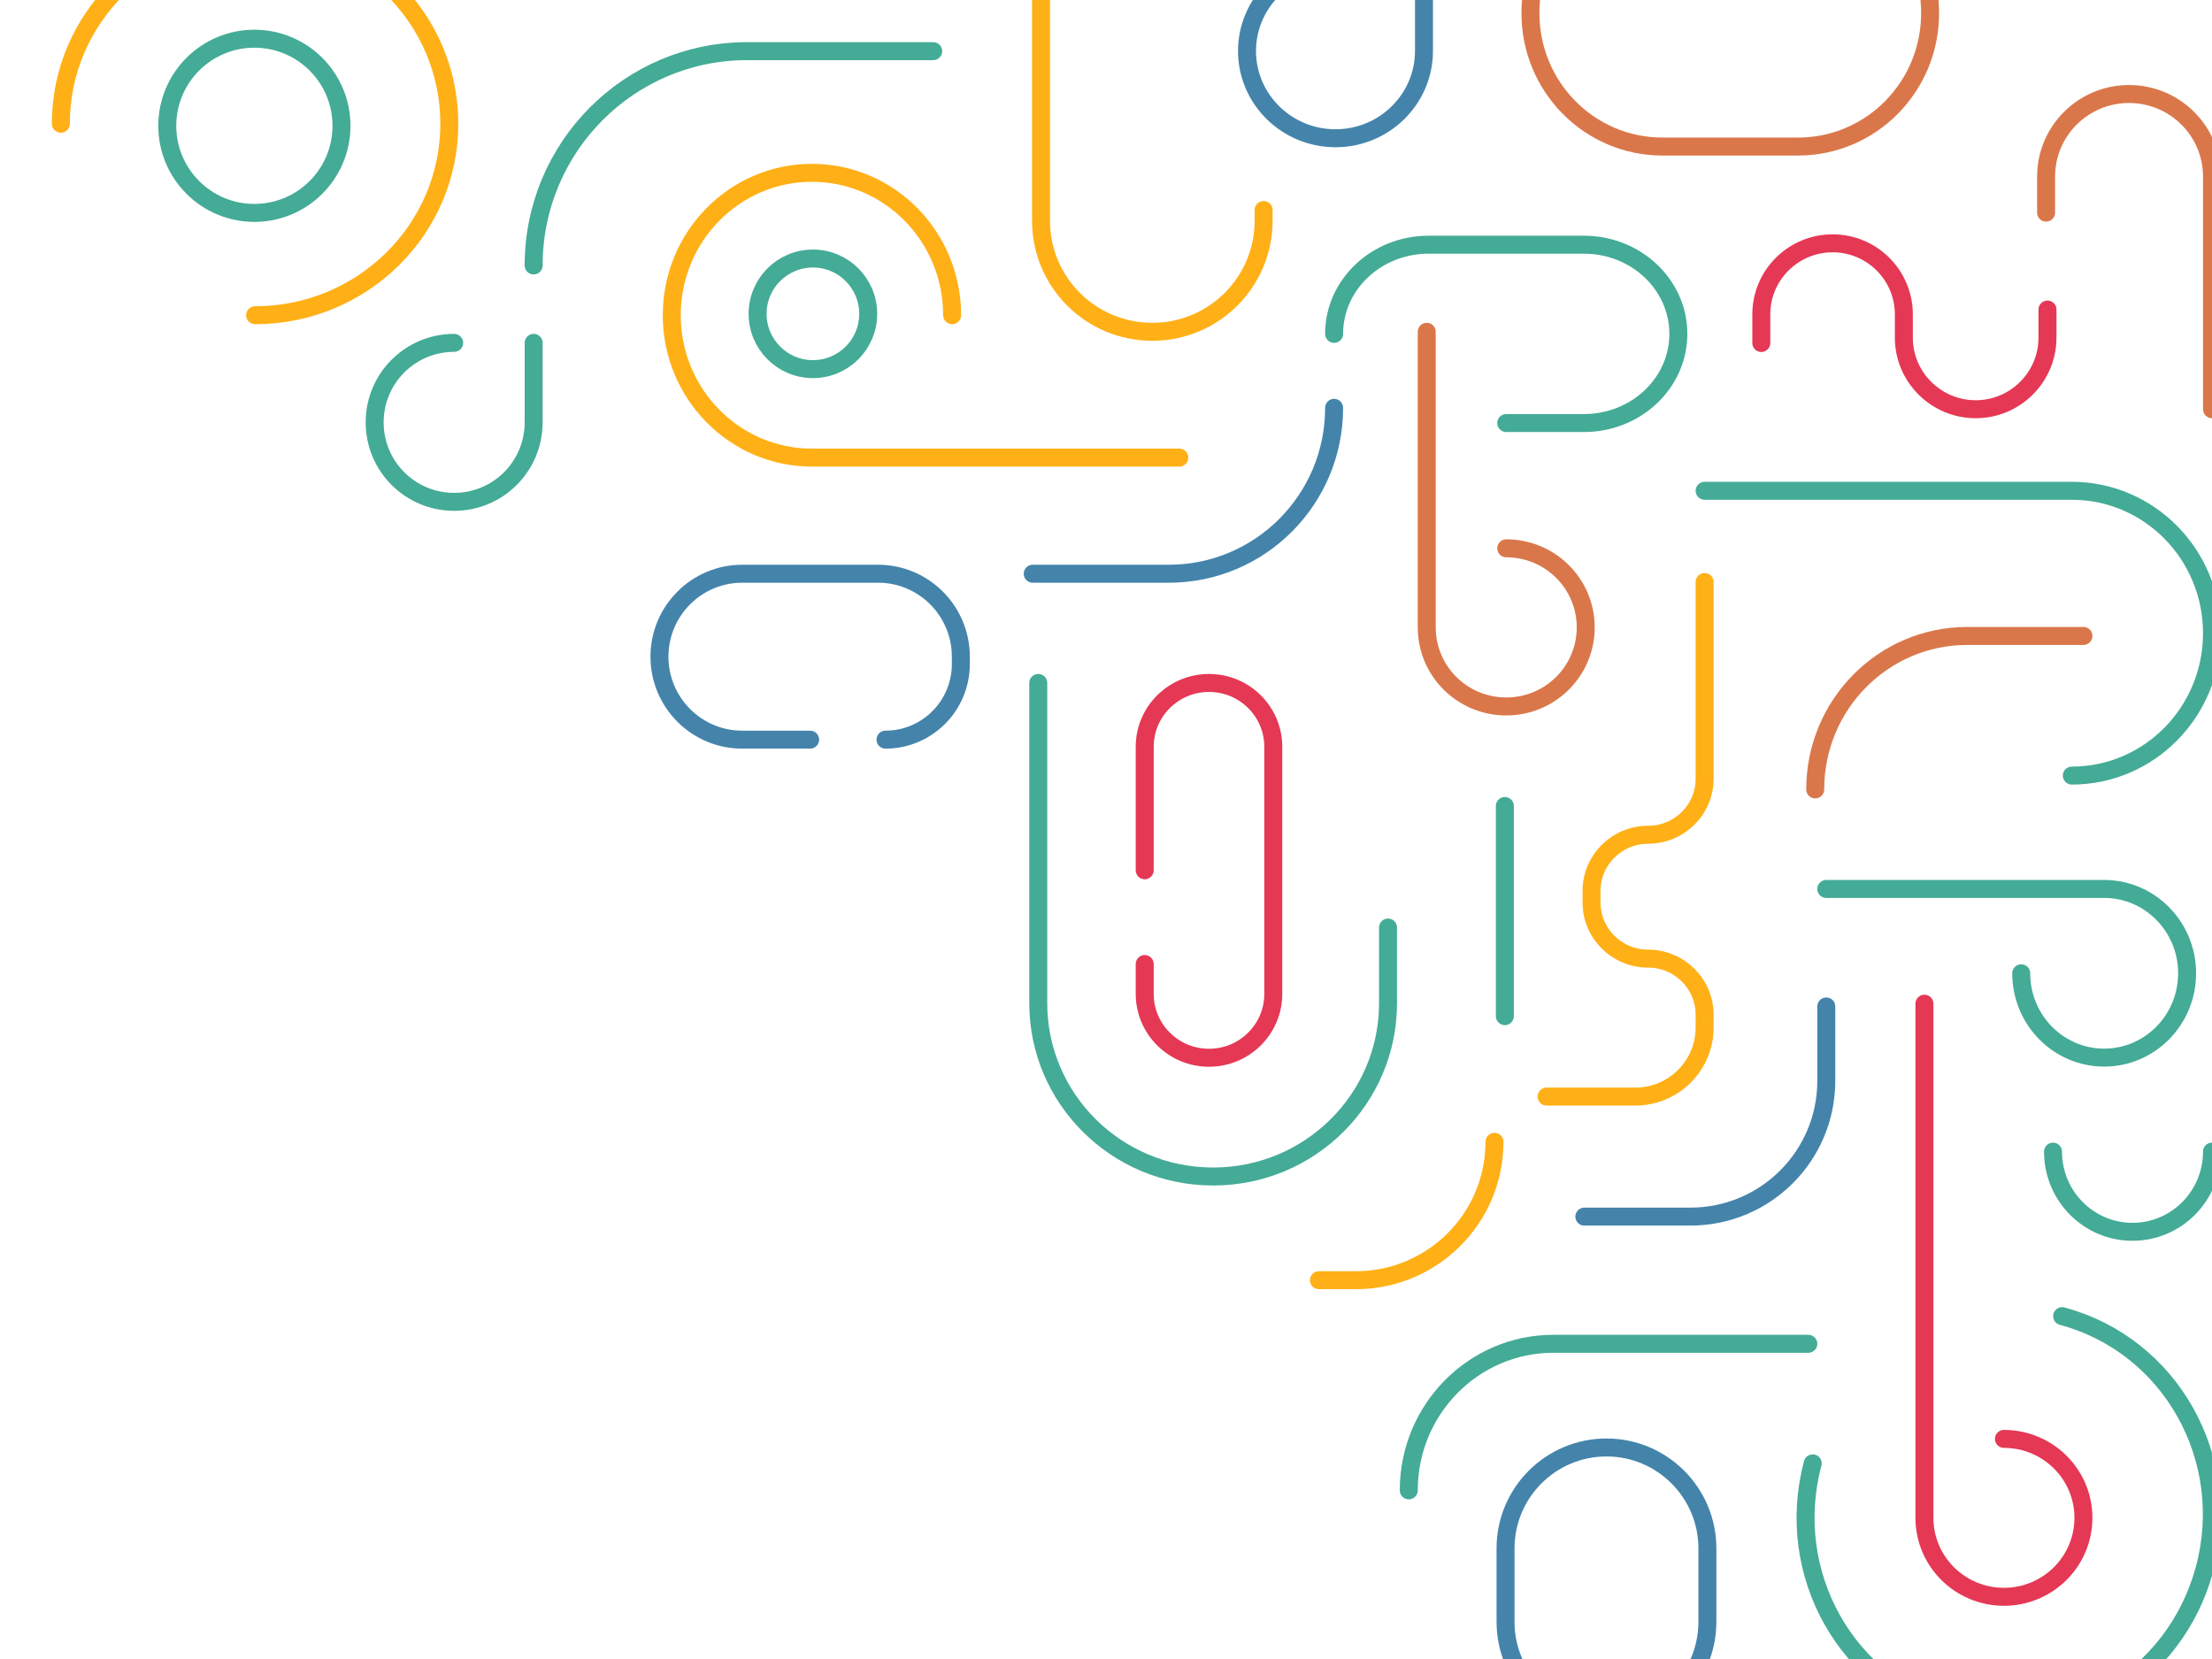 <?xml version="1.0" encoding="utf-8"?>
<!-- Generator: Adobe Illustrator 23.0.4, SVG Export Plug-In . SVG Version: 6.00 Build 0)  -->
<svg version="1.1" id="Layer_1" xmlns="http://www.w3.org/2000/svg" xmlns:xlink="http://www.w3.org/1999/xlink" x="0px" y="0px"
	 viewBox="0 0 1600 1200" style="enable-background:new 0 0 1600 1200;" xml:space="preserve">
<style type="text/css">
	.st0{fill:none;stroke:#44AB96;stroke-width:13;stroke-linecap:round;stroke-linejoin:round;}
	.st1{fill:none;stroke:#DA774A;stroke-width:13;stroke-linecap:round;stroke-linejoin:round;}
	.st2{fill:none;stroke:#FFB017;stroke-width:13;stroke-linecap:round;stroke-linejoin:round;}
	.st3{fill:none;stroke:#4484AB;stroke-width:13;stroke-linecap:round;stroke-linejoin:round;}
	.st4{fill:none;stroke:#E53855;stroke-width:13;stroke-linecap:round;stroke-linejoin:round;}
</style>
<path class="st0" d="M1600,833c0,32-25.7,58-57.5,58s-57.5-26-57.5-58"/>
<path class="st1" d="M1600,296V127.7c0-33-26.9-59.7-60-59.7s-60,26.7-60,59.7v26.1"/>
<circle class="st0" cx="588" cy="227" r="40"/>
<circle class="st0" cx="184" cy="91" r="63"/>
<path class="st2" d="M184.5,228C262.1,228,325,166,325,89.5S262.1-49,184.5-49S44,13,44,89.5"/>
<path class="st0" d="M1311.2,1058.5c-21.3,79.8,24.8,161.6,103.1,182.6c78.3,21,159.1-26.6,180.4-106.5
	c21.3-79.8-24.8-161.6-103.1-182.6"/>
<path class="st0" d="M328.5,248c-31.8,0-57.5,25.7-57.5,57.5s25.7,57.5,57.5,57.5s57.5-25.7,57.5-57.5V248"/>
<path class="st0" d="M1462,704c0,33.7,26.9,61,60,61s60-27.3,60-61s-26.9-61-60-61h-201"/>
<path class="st3" d="M966-26.2c-35.3,0-64,28.3-64,63.1s28.7,63.1,64,63.1s64-28.3,64-63.1V-166"/>
<path class="st1" d="M1089.5,396.6c31.8,0,57.5,25.6,57.5,57.2s-25.7,57.2-57.5,57.2s-57.5-25.6-57.5-57.2V240"/>
<path class="st2" d="M688.7,228c0-56.9-45.4-103-101.4-103c-56,0-101.4,46.1-101.4,103s45.4,103,101.4,103H853"/>
<path class="st0" d="M1498.6,561c56,0,101.4-46.1,101.4-103s-45.4-103-101.4-103H1233"/>
<path class="st1" d="M1107,9.5c0-53.3,42.7-96.5,95.5-96.5h98.1c52.7,0,95.5,43.2,95.5,96.5l0,0c0,53.3-42.7,96.5-95.5,96.5h-98.1
	C1149.7,106,1107,62.8,1107,9.5L1107,9.5z"/>
<path class="st4" d="M828,629.5v-89.3c0-25.5,20.8-46.2,46.5-46.2l0,0c25.7,0,46.5,20.7,46.5,46.2v178.7c0,25.5-20.8,46.2-46.5,46.2
	l0,0l0,0c-25.7,0-46.5-20.7-46.5-46.2v-21.6"/>
<path class="st2" d="M914,151.9v7.8c0,44.3-36,80.3-80.5,80.3l0,0c-44.5,0-80.5-35.9-80.5-80.3V-84.7c0-44.3,36-80.3,80.5-80.3l0,0
	c44.5,0,80.5,35.9,80.5,80.3v2.4"/>
<path class="st0" d="M751,494v231.6c0,69.2,56.6,125.4,126.5,125.4S1004,794.9,1004,725.6v-54.7"/>
<path class="st3" d="M586,535h-49.2c-33,0-59.8-26.9-59.8-60s26.8-60,59.8-60h98.4c33,0,59.8,26.9,59.8,60v5.3
	c0,30.2-24.4,54.7-54.5,54.7"/>
<path class="st0" d="M1089.5,306h56.2c37.7,0,68.3-28.9,68.3-64.5s-30.6-64.5-68.3-64.5h-112.4c-37.7,0-68.3,28.9-68.3,64.5"/>
<path class="st0" d="M675,37H540.3C455.1,37,386,106.4,386,192"/>
<path class="st4" d="M1449.5,1040.8c31.8,0,57.5,25.6,57.5,57.1s-25.7,57.1-57.5,57.1s-57.5-25.6-57.5-57.1V726"/>
<path class="st0" d="M1019,1078c0-58.5,46.8-106,104.6-106H1308"/>
<path class="st3" d="M747,415h98.4c66.1,0,119.6-53.7,119.6-120"/>
<path class="st3" d="M1321,728v53.8c0,54.3-44,98.2-98.3,98.2H1146"/>
<path class="st1" d="M1507,460h-84c-60.8,0-110,49.7-110,111"/>
<path class="st0" d="M1088.5,583c0,7.7,0,104.5,0,152"/>
<path class="st2" d="M1233,421v142.3c0,22.4-18.3,40.5-40.9,40.5s-40.9,18.2-40.9,40.6v8.4c0,22.4,18.3,40.6,40.9,40.6
	s40.9,18.2,40.9,40.6v9.3c0,27.5-22.5,49.9-50.2,49.9h-26h-38.1 M954,926h26.8c55.3,0,100.2-44.8,100.2-100.1"/>
<path class="st4" d="M1481,223.9v20.3c0,28.6-23.3,51.8-51.9,51.8l0,0c-28.7,0-52-23.2-52-51.8v-16.8c0-28.4-23.1-51.4-51.5-51.4
	l0,0c-28.5,0-51.6,23-51.6,51.4v20.7"/>
<path class="st3" d="M1089,1120c0-40.3,32.7-73,73-73l0,0c40.3,0,73,32.7,73,73v53.1c0,40.3-32.7,73-73,73l0,0
	c-40.3,0-73-32.7-73-73V1120z"/>
</svg>
